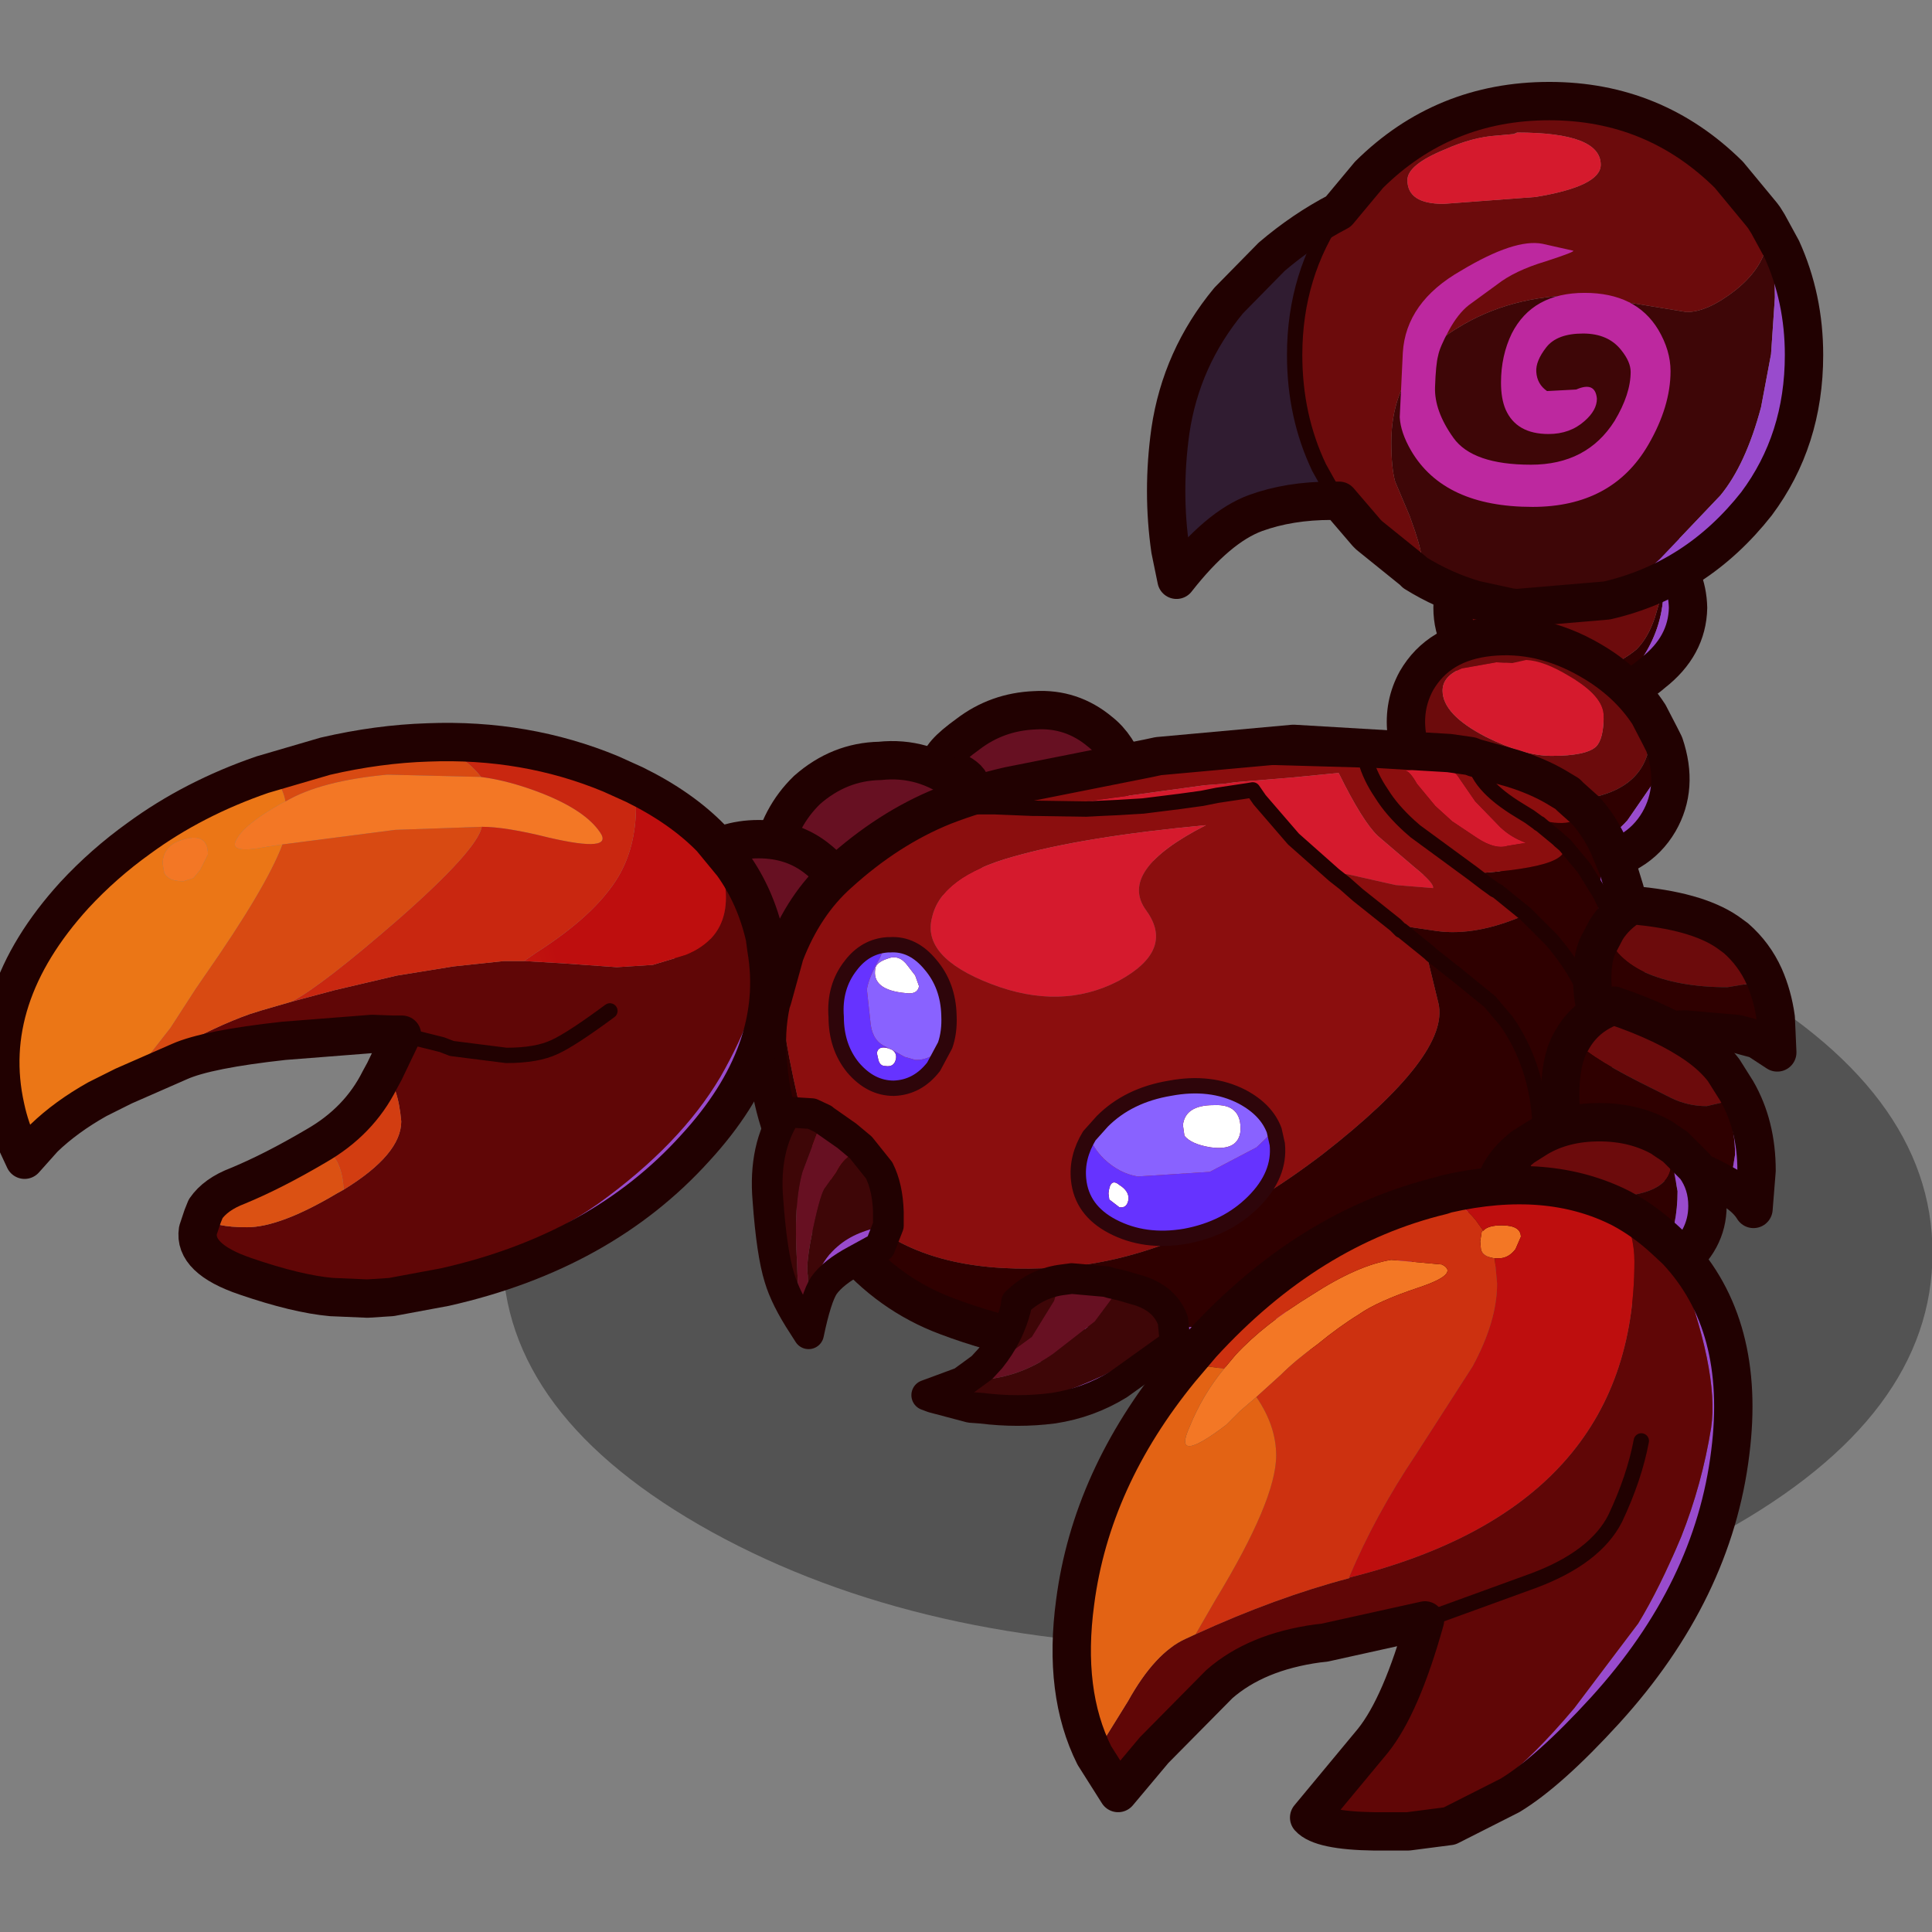 <svg xmlns:ffdec="https://www.free-decompiler.com/flash" xmlns:xlink="http://www.w3.org/1999/xlink" ffdec:objectType="frame" height="90" width="90" xmlns="http://www.w3.org/2000/svg"><rect width="100%" height="100%" fill="#808080" stroke="none"/><use ffdec:characterId="22" height="90.1" transform="translate(-5.4)" width="95.4" xlink:href="#a"/><defs><g id="a" transform="translate(5.4)"><use ffdec:characterId="8" height="90" width="90" xlink:href="#b"/><use ffdec:characterId="21" height="135.45" transform="matrix(.637 0 0 .637 -5.413 3.817)" width="149.8" xlink:href="#c"/></g><g id="c" transform="translate(6.85 1.7)"><use ffdec:characterId="9" height="51.35" transform="translate(38.4 55.15) scale(1.122)" width="93.2" xlink:href="#d"/><use ffdec:characterId="10" height="25.5" transform="translate(103.048 28.398) scale(1.122)" width="20.9" xlink:href="#e"/><use ffdec:characterId="11" height="19.75" transform="translate(49.498 42.848) scale(1.122)" width="32.05" xlink:href="#f"/><use ffdec:characterId="12" height="45.75" transform="translate(56.348 45.248) scale(1.122)" width="58.7" xlink:href="#g"/><use ffdec:characterId="13" height="20.2" transform="translate(62.237 60.784) scale(1.122)" width="29.75" xlink:href="#h"/><use ffdec:characterId="14" height="38.75" transform="translate(.248 45.198) scale(1.122)" width="52.65" xlink:href="#i"/><use ffdec:characterId="15" height="27.55" transform="translate(109.348 57.098) scale(1.122)" width="21.15" xlink:href="#j"/><use ffdec:characterId="16" height="44.6" transform="translate(78.648 77.598) scale(1.122)" width="45.6" xlink:href="#k"/><use ffdec:characterId="17" height="35.6" transform="translate(85.498 -1.702) scale(1.122)" width="44.1" xlink:href="#l"/></g><g id="e"><path d="M5.55 4.3q0-.7.75-1.25.8-.6 2.05-.6L11 2.7q-.15-.3.05-.35h.3q.5 0 1.5.65 1 .6 1 1.05 0 1.9-3.5 1.9-4.8 0-4.8-1.65m6.05 8.05h-.9l-1.3-.1-1.5-.35 1.8-.55q3.9-1.2 5.35-2.45.75-.75 1.2-2.1l.55-1.9v.05q0 2.35-1.3 4.4-1.4 2.25-3.9 3" fill="#2f0000" fill-rule="evenodd" transform="translate(1.25 1.25)"/><path d="M5.55 4.3q0 1.65 4.8 1.65 3.5 0 3.5-1.9 0-.45-1-1.05-1-.65-1.5-.65h-.3q-.2.05-.05.35l-2.65-.25q-1.25 0-2.05.6-.75.55-.75 1.25m2.35 7.6q-1.45-.5-2.6-1.45Q3.05 8.7 3.05 6.2q0-2.55 2.2-4.4Q7.55.05 10.7 0q2.05.05 3.75.85l.15.05q1.65 1.25 1.9 1.95l.3 2.05-.55 1.9q-.45 1.35-1.2 2.1-1.45 1.25-5.35 2.45l-1.8.55" fill="#6c0b0c" fill-rule="evenodd" transform="translate(1.25 1.25)"/><path d="m14.6.9 1.5.9.75.65q1.5 1.6 1.55 3.75-.05 2.5-2.3 4.25-1.9 1.65-4.5 1.9 2.5-.75 3.9-3 1.3-2.05 1.3-4.4V4.9l-.3-2.05q-.25-.7-1.9-1.95" fill="#994bcd" fill-rule="evenodd" transform="translate(1.25 1.25)"/><path d="M9.15 13.15q-1.45-.5-2.6-1.45Q4.3 9.95 4.3 7.45q0-2.55 2.2-4.4 2.3-1.75 5.45-1.8 2.05.05 3.75.85m.15.05 1.5.9.75.65q1.5 1.6 1.55 3.75-.05 2.5-2.3 4.25-1.9 1.65-4.5 1.9h-.9l-1.3-.1-1.5-.35" fill="none" stroke="#210101" stroke-linecap="round" stroke-linejoin="round" stroke-width="2.5"/><path d="m15.85 13.15.1 1.15q0 4.4-6.1 4.5H9.6Q4.05 17.95.8 15l-.75-.7q-.2-1.8.65-3.35 1.45-2.5 4.75-2.85Q8.8 7.75 12 9.6q2.45 1.4 3.85 3.55M5.2 14.6q2.5 1.25 4.3 1.25 2.25 0 2.9-.6.5-.5.5-2 0-1.3-2.25-2.6-1.65-1-2.8-1.05l-.9.2-1.05-.05-2.25.4q-1.25.5-1.25 1.45 0 1.55 2.8 3" fill="#6c0b0c" fill-rule="evenodd" transform="translate(1.25 1.25)"/><path d="M9.35 22.95q-2.1-.3-4.2-1.4-3.2-1.95-4.5-5.05-.5-1.15-.6-2.2l.75.7q3.25 2.95 8.8 3.8h.25q6.1-.1 6.1-4.5l-.1-1.15.75 1.45.25.5-.4 2.05-2 2.9q-1.6 1.8-5.1 2.9" fill="#2f0000" fill-rule="evenodd" transform="translate(1.25 1.25)"/><path d="M9.35 22.95q3.5-1.1 5.1-2.9l2-2.9.4-2.05q.95 2.8-.35 5.05-1.4 2.4-4.7 2.8H9.35" fill="#994bcd" fill-rule="evenodd" transform="translate(1.25 1.25)"/><path d="M5.2 14.6q-2.8-1.45-2.8-3 0-.95 1.25-1.45l2.25-.4 1.05.05.9-.2q1.15.05 2.8 1.05 2.25 1.3 2.25 2.6 0 1.5-.5 2-.65.6-2.9.6-1.8 0-4.3-1.25" fill="#d51a2d" fill-rule="evenodd" transform="translate(1.25 1.25)"/><path d="M1.3 15.55q.1 1.05.6 2.2 1.3 3.1 4.5 5.05 2.1 1.1 4.2 1.4h2.45q3.3-.4 4.7-2.8 1.3-2.25.35-5.05l-.25-.5-.75-1.45q-1.4-2.15-3.85-3.55Q10.05 9 6.7 9.35q-3.3.35-4.75 2.85-.85 1.55-.65 3.35z" fill="none" stroke="#210101" stroke-linecap="round" stroke-linejoin="round" stroke-width="2.5"/></g><g id="f"><path d="M23.3 7.15q-2.6.4-3.15-.8l-.9-1.75q-.4-.55-1.85-1-.15-.65 1.8-2.05Q21.1.1 23.55 0q2.4-.15 4.25 1.4 1.15.9 1.75 2.65l-2.25 1.8q-1.45.85-4 1.3" fill="#671022" fill-rule="evenodd" transform="translate(1.25 1.25)"/><path d="M24.55 8.4q-2.6.4-3.15-.8l-.9-1.75q-.4-.55-1.85-1-.15-.65 1.8-2.05 1.9-1.45 4.35-1.55 2.4-.15 4.25 1.4 1.15.9 1.75 2.65l-2.25 1.8q-1.45.85-4 1.3z" fill="none" stroke="#210101" stroke-linecap="round" stroke-linejoin="round" stroke-width="2.5"/><path d="M13 11.85q-2.65-.3-2.55-1.35-.1.4-.65.2l-1.7-.9q-1.05-.6-1.7-.25.5-2.6 2.3-4.35 2.1-1.85 4.75-1.9 2.85-.3 5.2 1.5l1.7 1.1q1.3 1.6-1.7 3.95-3 2.3-5.65 2" fill="#671022" fill-rule="evenodd" transform="translate(1.25 1.25)"/><path d="M14.25 13.1q2.65.3 5.65-2 3-2.35 1.7-3.95l-1.7-1.1q-2.35-1.8-5.2-1.5-2.65.05-4.75 1.9-1.8 1.75-2.3 4.35.65-.35 1.7.25l1.7.9q.55.2.65-.2-.1 1.05 2.55 1.35z" fill="none" stroke="#210101" stroke-linecap="round" stroke-linejoin="round" stroke-width="2.5"/><path d="M9.4 9.7q1.65 1.3 1.65 3.15 0 1.8-1.65 3.1-1.6 1.3-3.85 1.3-2.3 0-3.9-1.3Q0 14.65 0 12.85 0 11 1.65 9.7q1.6-1.3 3.9-1.3 2.25 0 3.85 1.3" fill="#671022" fill-rule="evenodd" transform="translate(1.25 1.25)"/><path d="M10.65 10.95q1.65 1.3 1.65 3.15 0 1.8-1.65 3.1-1.6 1.3-3.85 1.3-2.3 0-3.9-1.3-1.65-1.3-1.65-3.1 0-1.85 1.65-3.15 1.6-1.3 3.9-1.3 2.25 0 3.85 1.3z" fill="none" stroke="#210101" stroke-linecap="round" stroke-linejoin="round" stroke-width="2.5"/></g><g id="g"><path d="m25.5.95-.7.05.7-.15v.1M54.15 20.2l-.1.15v-.15h.1" fill="#fff" fill-rule="evenodd" transform="translate(1.25 1.25)"/><path d="M17.3 4.25h.1l-.05.05h-.05v-.05M52 6.65l-.35-.3-.1-.1-1.15-.95.8.5.6.35.2.5" fill="#671022" fill-rule="evenodd" transform="translate(1.25 1.25)"/><path d="m47.2 9.4-.35-.25.4.2-.05.05m3.1-4.15-.6-.45.55.4.05.05" fill="#3e0607" fill-rule="evenodd" transform="translate(1.25 1.25)"/><path d="m40.95 11.85 2.7.4q2.55.35 5.75-1.05l.05-.05-1.85-1.5-.2-.1-.2-.15.05-.05-.4-.2L46 8.5q7.25-.45 5.65-2.15l.35.3-.2-.5-.6-.35-.8-.5-.05-.05h-.05l-.05-.05-.55-.4q2.95 1 3.6-.45.85.9 1.5 2.25-.45-.5-.45.7l-.05 2.55-1.05-1.7-1-1.2-.25-.3.25.3 1 1.2 1.05 1.7-.3 2.8-.85 3.2q-.75-1.55-2.05-3.05l-1.65-1.65 1.65 1.65q1.3 1.5 2.05 3.05l-.85 3.5q-.85 3.05-1.95 5.1l-.35.6-2.55 3.3-2.05 2.1q-8.2 7.45-18.75 7.65-10.5.2-14.55-1.3-4.1-1.5-6.85-4.05-1.5-1.7-2.7-3.95Q.3 24.6.05 20.85q-.2-2.05.2-3.9l.1-.3.8-2.9-.15 2q-.3 1.7 1 7.4 1.2 5.75 5.65 8.8 4.4 2.9 12.25 2.15 7.85-.85 16.3-7.3 8.35-6.5 7.55-9.85l-.85-3.5-1.55-1.25h-.05l-.15-.15-.2-.2m1.95 1.6.3.25.1.1 1.65 1.3 2.15 1.75 1.1 1.3q1.9 2.75 2.15 6.3-.25-3.55-2.15-6.3l-1.1-1.3-2.15-1.75-1.65-1.3-.1-.1-.3-.25" fill="#2f0000" fill-rule="evenodd" transform="translate(1.25 1.25)"/><path d="m37.65 9.15.25.15.65.2-.05.4-.85-.75M17.4 4.25h.15l-.2.05.05-.05M31.35 3.1l.3-.05.45.65-.75-.6" fill="#b91345" fill-rule="evenodd" transform="translate(1.25 1.25)"/><path d="m54.8 6.6.65 1.55.05.15.4 1.3q.5 2.1.15 4.5-.4 2.85-1.9 6.1h-.1q.05-1.35-.25-2.6l-.65-1.75.65 1.75q.3 1.25.25 2.6v.15l-.25.5q-1.5 3.1-3.4 5.85h-.05l-.35.5-3.1 3.9q-3.6 4-8.2 6l-1.85.7q-5.8 2-12.55 1.9-6.8-.15-12.6-2.35-3.75-1.4-6.45-4.6Q8 35.3 12.1 36.8q4.05 1.5 14.55 1.3 10.55-.2 18.75-7.65l2.05-2.1 2.55-3.3.35-.6q1.1-2.05 1.95-5.1l.85-3.5.85-3.2.3-2.8.05-2.55q0-1.2.45-.7m1.25 7.5-.8-2.2-.1-.3-.85-1.75.85 1.75.1.3.8 2.2m-5.7 12.6v-2.25 2.25" fill="#994bcd" fill-rule="evenodd" transform="translate(1.25 1.25)"/><path d="m36.95 8.6.25-.1.65.05 3.1.7 2.45.2q.1-.3-1.2-1.35l-2.4-2.05q-1-.95-2.55-4.1h-.05l-3.05.3-3.65.3-.7.1-1.3.1-10.95 1.5h-.25l-2.45-.1H13.6l-2.1-.05 2.1.05h1.25l2.45.1v.05h.05l.2-.05 3.25.05.95-.05 1.1-.05 1.65-.1 2.4-.3 1.45-.2 1-.2 2-.3.75.6 2.2 2.55 2.65 2.35.7.55-.7-.55m1.55 1.3.05-.4-.65-.2-.25-.15.85.75 2.45 1.95L38.5 9.9m10.95 1.25-.05.05q-3.2 1.4-5.75 1.05l-2.7-.4.2.2.15.15h.05l1.55 1.25.85 3.5q.8 3.35-7.55 9.85-8.45 6.45-16.3 7.3-7.85.75-12.25-2.15Q3.2 28.9 2 23.15q-1.3-5.7-1-7.4l.15-2Q2.4 10.5 4.65 8.5 7.9 5.55 11.5 4.1q2.05-.8 4.25-1.3L24.8 1l.7-.05 4.75-.1L39 1.1q.3 1.1 1.05 2.2.65 1.05 1.8 2.1l.4.35L46 8.5l-3.75-2.75-.4-.35q-1.15-1.05-1.8-2.1Q39.3 2.2 39 1.1L30.25.85l-4.75.1v-.1l8.8-.8 10.15.6 1.4.2.25.1 2.5.7q1.6.5 2.8 1.2l.75.45.2.2.95.85q-.65 1.45-3.6.45l-.65-.4Q46.15 2.65 46.1.95q.05 1.7 2.95 3.45l.65.4.6.45h.05l.05.05 1.15.95.1.1q1.6 1.7-5.65 2.15l.85.65.35.25.2.15.2.1 1.85 1.5M41.6 1.8q.3.05.75.85l1.2 1.45 1.1 1 1.65 1.1q1.15.75 1.95.5l1.2-.2q-.95-.35-1.65-1l-1.65-1.7-1-1.45q-.4-.7-1.2-.7l-1.7.05-.65.1m-16.9 9.1q-1.9-2.6 3.9-5.55-8 .75-12.55 2.05-4.7 1.3-5.3 3.95-.7 2.6 3.85 4.35 4.55 1.75 8.3-.2 3.7-2 1.8-4.6" fill="#8b0e0e" fill-rule="evenodd" transform="translate(1.25 1.25)"/><path d="m17.55 4.25 10.95-1.5 1.3-.1.7-.1 3.65-.3 3.05-.3h.05q1.55 3.15 2.55 4.1l2.4 2.05q1.3 1.05 1.2 1.35l-2.45-.2-3.1-.7-.65-.05-.25.1-2.65-2.35-2.2-2.55-.45-.65-.3.05-2 .3-1 .2-1.45.2-2.4.3-1.65.1-1.1.05-.95.05-3.25-.05M41.6 1.8l.65-.1 1.7-.05q.8 0 1.2.7l1 1.45 1.65 1.7q.7.65 1.65 1l-1.2.2q-.8.25-1.95-.5l-1.65-1.1-1.1-1-1.2-1.45q-.45-.8-.75-.85m-16.9 9.1q1.9 2.6-1.8 4.6-3.75 1.95-8.3.2-4.55-1.75-3.85-4.35.6-2.65 5.3-3.95Q20.6 6.1 28.6 5.35q-5.8 2.95-3.9 5.55" fill="#d51a2d" fill-rule="evenodd" transform="translate(1.25 1.25)"/><path d="m36.95 8.6.7.55.85.75 2.45 1.95.2.2.15.15h.05l1.55 1.25.3.25.1.1 1.65 1.3 2.15 1.75 1.1 1.3q1.9 2.75 2.15 6.3v2.25m-.9-15.55-1.85-1.5-.2-.1-.2-.15-.35-.25L46 8.5l-3.75-2.75-.4-.35q-1.15-1.05-1.8-2.1Q39.3 2.2 39 1.1L30.25.85l-4.75.1-.7.05M11.5 4.1l2.1.05h1.25l2.45.1h.25l3.25.05.95-.05 1.1-.05 1.65-.1 2.4-.3 1.45-.2 1-.2 2-.3.3-.05.45.65 2.2 2.55 2.65 2.35M46.1.95q.05 1.7 2.95 3.45l.65.4.55.4.05.05h.05l.05.05 1.15.95.1.1.35.3.25.3 1 1.2 1.05 1.7.85 1.75.1.3.8 2.2m-1.9 6.1-.1.15v-.15q.05-1.35-.25-2.6l-.65-1.75q-.75-1.55-2.05-3.05l-1.65-1.65" fill="none" stroke="#210101" stroke-linecap="round" stroke-linejoin="round" transform="translate(1.25 1.25)"/><path d="M26.05 2.25 17 4.05q-2.2.5-4.25 1.3-3.6 1.45-6.85 4.4-2.25 2-3.5 5.25l-.8 2.9-.1.3q-.4 1.85-.2 3.9.25 3.75 2.5 7.95Q5 32.3 6.5 34q2.7 3.2 6.45 4.6 5.8 2.2 12.6 2.35 6.75.1 12.55-1.9l1.85-.7q4.6-2 8.2-6l3.1-3.9.35-.5h.05q1.9-2.75 3.4-5.85l.25-.5M47.35 2.2l-.25-.1-1.4-.2-10.15-.6-8.8.8-.7.15m28.5 3.35-.95-.85-.2-.2-.75-.45q-1.2-.7-2.8-1.2l-2.5-.7m7.2 3.4q.85.9 1.5 2.25l.65 1.55.05.15.4 1.3q.5 2.1.15 4.5-.4 2.85-1.9 6.1" fill="none" stroke="#210101" stroke-linecap="round" stroke-linejoin="round" stroke-width="2.5"/><path d="m3.7 24.55-.4.75-1 2.65q-.6 2.15-.35 5.95.05 2.3.4 4.05Q1.2 36.2.8 34.85q-.5-1.6-.75-5.05-.3-3.45 1.25-5.75l1.6.1.75.35.05.05m-1 12.35-.05-2.2q-.15-.75.35-3.1t.8-2.65l.7-1q.4-.8 1-1.15l.6-.45 1.2 1.5q.55 1.1.6 2.7v.9q-2.1.3-3.3 1.35-1.55 1.3-1.9 4.1" fill="#3e0607" fill-rule="evenodd" transform="translate(1.25 1.25)"/><path d="m3.7 24.55 1.5 1.05.9.75-.6.45q-.6.35-1 1.15l-.7 1q-.3.3-.8 2.65t-.35 3.1l.05 2.2v1.6l-.35-.55Q2 36.2 1.95 33.9q-.25-3.8.35-5.95l1-2.65.4-.75" fill="#671022" fill-rule="evenodd" transform="translate(1.25 1.25)"/><path d="M2.7 38v-1.1q.35-2.8 1.9-4.1 1.2-1.05 3.3-1.35l-.55 1.4-1.55.85q-1.5.8-2.1 1.65-.5.75-1 3.15l.1-.6-.1.05V38" fill="#994bcd" fill-rule="evenodd" transform="translate(1.25 1.25)"/><path d="m7.35 27.6-.9-.75-1.5-1.05-.05-.05-.75-.35-1.6-.1Q1 27.6 1.3 31.05q.25 3.45.75 5.05.4 1.35 1.55 3.1l.35.55v-.55l.1-.05-.1.6q.5-2.4 1-3.15.6-.85 2.1-1.65l1.55-.85.55-1.4v-.9q-.05-1.6-.6-2.7l-1.2-1.5z" fill="none" stroke="#210101" stroke-linecap="round" stroke-linejoin="round" stroke-width="2"/><path d="m19.1 35-.4 1.35-1.45 2.35-1.85 1.35q-.85.25-1.4.65l.55-.6q1.2-1.5 1.65-3.25l.05-.4q1.25-1.2 2.85-1.45m-6.4 6.65-1.8.95 3-1.1q2.55-.15 4.75-1.7l2.7-2.1 1.75-2.35 1.2.35q1.65.55 2.15 1.95l-1.3 1.55q-.9.85-3.3 2.05-2.5 1.15-4.25 1.5l-4.35.55-2.45-.65-.4-.15 2.3-.85" fill="#3e0607" fill-rule="evenodd" transform="translate(1.25 1.25)"/><path d="M14 40.7q.55-.4 1.4-.65l1.85-1.35 1.45-2.35.4-1.35.75-.1 2.25.2.35.1.65.15-1.75 2.35-2.7 2.1q-2.2 1.55-4.75 1.7l-3 1.1 1.8-.95.1-.1 1.2-.85-1.3.95 1.3-.95" fill="#671022" fill-rule="evenodd" transform="translate(1.25 1.25)"/><path d="m13.25 43.3 4.35-.55q1.75-.35 4.25-1.5 2.4-1.2 3.3-2.05l1.3-1.55.15 1.5-3.7 2.65q-1.95 1.2-4.25 1.55-2.3.3-4.7 0l-.7-.05" fill="#994bcd" fill-rule="evenodd" transform="translate(1.25 1.25)"/><path d="M20.35 36.25q-1.6.25-2.85 1.45l-.05.4q-.45 1.75-1.65 3.25l-.55.6-1.3.95-2.3.85.4.15 2.45.65.7.05q2.4.3 4.7 0 2.3-.35 4.25-1.55l3.7-2.65-.15-1.5q-.5-1.4-2.15-1.95l-1.2-.35-.65-.15-.35-.1-2.25-.2-.75.1z" fill="none" stroke="#210101" stroke-linecap="round" stroke-linejoin="round" stroke-width="2"/></g><g id="h"><path d="m9.65 15.15.25.7q-.1.55-.85.45-2.25-.2-2-1.6.05-.4.8-.65.75-.3 1.3.45l.5.65M7.9 19.9l.25.1q.3.2.25.55-.1.6-.7.5-.35 0-.45-.4l-.1-.45q.1-.5.75-.3m19.2 5q.15-1.3 2-1.3 1.85-.1 1.75 1.7-.15 1.3-1.95 1.05-1.25-.2-1.7-.75l-.1-.7m-4.85 4.45q.1-1.05.7-.55.65.4.6.95-.1.6-.6.5l-.65-.5-.05-.4" fill="#fff" fill-rule="evenodd" transform="translate(-4 -12.6)"/><path d="m8.15 20 .8.45.7.2q1 .05 1.95-.95l-.75 1.4q-1.05 1.35-2.6 1.4-1.5 0-2.65-1.35-1.1-1.35-1.1-3.3-.15-1.95.95-3.35.95-1.25 2.4-1.35-.3.3-.5.85-.7 1.2-.85 2.05l.25 2.3q.15 1.1 1 1.45l.15.1q-.65-.2-.75.3l.1.45q.1.4.45.4.6.1.7-.5.05-.35-.25-.55m24.9 5.25.2.9q.2 2-1.55 3.75t-4.45 2.25q-2.65.45-4.75-.65-2-1.05-2.2-3.05-.15-1.45.7-2.85.2.75.95 1.5 1 .95 2.2 1.15l4.7-.3 3.05-1.6 1.15-1.1m-10.8 4.1.05.4.65.5q.5.1.6-.5.05-.55-.6-.95-.6-.5-.7.55" fill="#63f" fill-rule="evenodd" transform="translate(-4 -12.6)"/><path d="m9.65 15.15-.5-.65q-.55-.75-1.3-.45-.75.25-.8.65-.25 1.4 2 1.6.75.1.85-.45l-.25-.7m1.95 4.55q-.95 1-1.95.95l-.7-.2-.8-.45-.25-.1-.15-.1q-.85-.35-1-1.45l-.25-2.3q.15-.85.85-2.05.2-.55.5-.85H8q1.5-.1 2.65 1.3 1.15 1.35 1.2 3.3.05 1.1-.25 1.95m15.5 5.2.1.7q.45.55 1.7.75 1.8.25 1.95-1.05.1-1.8-1.75-1.7-1.85 0-2 1.3m-6.1.7.85-.95q1.7-1.7 4.4-2.15 2.65-.5 4.7.55 1.6.85 2.1 2.2l-1.15 1.1-3.05 1.6-4.7.3q-1.2-.2-2.2-1.15-.75-.75-.95-1.5" fill="#8962ff" fill-rule="evenodd" transform="translate(-4 -12.6)"/><path d="M11.6 19.7q.3-.85.25-1.95-.05-1.95-1.2-3.3-1.15-1.4-2.65-1.3h-.15q-1.45.1-2.4 1.35-1.1 1.4-.95 3.35 0 1.95 1.1 3.3 1.15 1.35 2.65 1.35 1.55-.05 2.6-1.4l.75-1.4m21.45 5.55.2.9q.2 2-1.55 3.75t-4.45 2.25q-2.65.45-4.75-.65-2-1.05-2.2-3.05-.15-1.45.7-2.85l.85-.95q1.7-1.7 4.4-2.15 2.65-.5 4.7.55 1.6.85 2.1 2.2z" fill="none" stroke="#2e050a" stroke-linecap="round" stroke-linejoin="round" transform="translate(-4 -12.6)"/></g><g id="i"><path d="M49.95 13.45q1.15 6.7-4.65 13Q39.2 33.2 29 35.5l-3.5.65-1.55.1q9.65-2.4 15.05-6.2 5.35-3.85 7.95-8.25 2.55-4.45 3-8.35" fill="#994bcd" fill-rule="evenodd" transform="translate(1.25 1.25)"/><path d="m18.4 6.65-1 .15q-2.55.5-2-.45.5-1 2.9-2.35l.3-.15q2.3-1.35 6.65-1.75l6.1.15q1.9.25 4.05 1.1 2.75 1.1 3.7 2.5.95 1.35-3.35.35-2.8-.7-4.35-.7l-5.65.2-7.35.95M13.05 8.3l-.45.55-.65.2q-1 0-1.25-.55l-.1-.6q0-.7.5-1.15.35-.3.95-.45 1.5-.4 1.5 1l-.5 1" fill="#f37725" fill-rule="evenodd" transform="translate(1.25 1.25)"/><path d="m6.35 23.25 2.45-1.8.15-.1q.95-.6 2.2-1.25 3-1.65 5.15-2.4l.8-.25 1.9-.55 2.8-.75 4.05-.95 3.7-.6 3.3-.35h1.3l2.55.15 3.5.25 2.35-.15 2.15-.65q4.2-1.7 1.65-7.6l1.4 1.7q1.5 2.1 2.1 4.75l.1.75q-.45 3.9-3 8.35-2.6 4.4-7.95 8.25-5.4 3.8-15.05 6.2l-2.35-.1q-2.25-.2-5.6-1.35-3.4-1.15-3.1-3l.3-.9.1.1q.65.6 2.8.6t5.85-2.2l.45-.25q3.75-2.3 3.75-4.45-.2-2.3-1.1-3.25l1.15-2.4h-.6L24.25 19l-5.75.45q-5 .55-6.8 1.35l-3.65 1.6-.3.15-1.4.7m33.4-5.75q-2.5 1.85-3.6 2.35-1.15.55-3.15.55l-3.55-.45-.65-.25-2.6-.65 2.6.65.65.25 3.55.45q2 0 3.15-.55 1.1-.5 3.6-2.35" fill="#600606" fill-rule="evenodd" transform="translate(1.25 1.25)"/><path d="m1.25 26.45 1.6-.65-1.25 1.4-.35-.75m40.1-23.7q3.05 1.5 5 3.5 2.55 5.9-1.65 7.6l-2.15.65-2.35.15-3.5-.25-2.55-.15.8-.55q3.85-2.45 5.35-4.95 1.15-1.95 1.15-4.6l-.1-1.4" fill="url(#m)" fill-rule="evenodd" transform="translate(1.25 1.25)"/><path d="M31.4 5.5q1.55 0 4.35.7 4.3 1 3.35-.35-.95-1.4-3.7-2.5-2.15-.85-4.05-1.1Q30.2.75 27.9 0q6.35-.25 11.9 2.05l1.55.7.1 1.4q0 2.65-1.15 4.6-1.5 2.5-5.35 4.95l-.8.55h-1.3l-3.3.35-3.7.6-4.05.95-2.8.75q2-1.05 7.05-5.45Q31.1 7 31.4 5.5" fill="#c92710" fill-rule="evenodd" transform="translate(1.25 1.25)"/><path d="m18.4 6.65 7.35-.95 5.65-.2q-.3 1.5-5.35 5.95Q21 15.85 19 16.9l-1.9.55-.8.25q-2.15.75-5.15 2.4-1.25.65-2.2 1.25l2.15-2.75 1.65-2.55.55-.8q4.05-5.8 5.1-8.6m12.95-4.4-6.1-.15q-4.35.4-6.65 1.75-.3-1.55-1.5-1.75L21.2.9q3.45-.8 6.7-.9 2.3.75 3.45 2.25" fill="#d84a12" fill-rule="evenodd" transform="translate(1.25 1.25)"/><path d="m18.6 3.85-.3.15q-2.4 1.35-2.9 2.35-.55.95 2 .45l1-.15q-1.05 2.8-5.1 8.6l-.55.8-1.65 2.55-2.15 2.75-.15.1-2.45 1.8Q4.3 24.4 2.85 25.8l-1.6.65q-.6-1.25-.9-2.65-1.6-7.15 4.5-13.85 1.9-2.05 4.2-3.7 3.55-2.6 8.05-4.15 1.2.2 1.5 1.75M13.05 8.3l.5-1q0-1.4-1.5-1-.6.15-.95.45-.5.45-.5 1.15l.1.6q.25.55 1.25.55l.65-.2.45-.55" fill="#eb7616" fill-rule="evenodd" transform="translate(1.25 1.25)"/><path d="M20.6 26.3q2.8-1.6 4.15-4.3l.3-.55q.9.95 1.1 3.25 0 2.15-3.75 4.45-.1-1.65-.8-2.3l-1-.55" fill="#d23d11" fill-rule="evenodd" transform="translate(1.25 1.25)"/><path d="m13.2 30.9.2-.5q.65-.95 2.1-1.5 2.3-.95 5.1-2.6l1 .55q.7.65.8 2.3l-.45.25q-3.7 2.2-5.85 2.2-2.15 0-2.8-.6l-.1-.1" fill="#db5113" fill-rule="evenodd" transform="translate(1.25 1.25)"/><path d="m26.2 19.05 2.6.65.65.25 3.55.45q2 0 3.15-.55 1.1-.5 3.6-2.35" fill="none" stroke="#210101" stroke-linecap="round" stroke-linejoin="round" transform="translate(1.25 1.25)"/><path d="M18.35 3.35Q13.85 4.9 10.3 7.5 8 9.15 6.1 11.2 0 17.9 1.6 25.05q.3 1.4.9 2.65l.35.75 1.25-1.4q1.45-1.4 3.5-2.55l1.4-.7.3-.15 3.65-1.6q1.8-.8 6.8-1.35l5.75-.45 1.35.05h.6l-1.15 2.4-.3.55q-1.35 2.7-4.15 4.3-2.8 1.65-5.1 2.6-1.45.55-2.1 1.5l-.2.5-.3.9q-.3 1.85 3.1 3 3.35 1.15 5.6 1.35l2.35.1 1.55-.1 3.5-.65q10.2-2.3 16.3-9.05 5.8-6.3 4.65-13l-.1-.75Q50.5 11.3 49 9.2l-1.4-1.7q-1.95-2-5-3.5l-1.55-.7Q35.5 1 29.15 1.25q-3.25.1-6.7.9l-4.1 1.2z" fill="none" stroke="#210101" stroke-linecap="round" stroke-linejoin="round" stroke-width="2.5"/></g><g id="j"><path d="m16.85 5.1-1.5.25q-3.25 0-5.45-1Q7.8 3.3 7.45 1.6 8.05.65 9.1 0q4.2.35 6.25 1.75l1.3 2.75.2.6" fill="#6c0b0c" fill-rule="evenodd" transform="translate(1.25 1.25)"/><path d="M7.45 1.6Q7.8 3.3 9.9 4.35q2.2 1 5.45 1l1.5-.25q.5 1.55.5 2.75l-.05.9L16 8.4l-3.45-.3-4.45.25q-1.2-.15-1.5-2.5-.2-1.9.25-3.1l.6-1.15" fill="#2f0000" fill-rule="evenodd" transform="translate(1.25 1.25)"/><path d="m17.3 8.75.05-.9q0-1.2-.5-2.75l-.2-.6-1.3-2.75.55.4q1.2 1.05 1.85 2.5.55 1.25.75 2.7l.1 2.25-1.3-.85" fill="#994bcd" fill-rule="evenodd" transform="translate(1.25 1.25)"/><path d="M8.7 2.85 8.1 4q-.45 1.2-.25 3.1.3 2.35 1.5 2.5l4.45-.25 3.45.3 1.3.35 1.3.85-.1-2.25q-.2-1.45-.75-2.7-.65-1.45-1.85-2.5L16.6 3q-2.05-1.4-6.25-1.75-1.05.65-1.65 1.6z" fill="none" stroke="#210101" stroke-linecap="round" stroke-linejoin="round" stroke-width="2.5"/><path d="M5.3 8.65q.9-1.5 2.65-2.1 3.4 1.15 5.45 2.6l.5.65 1 1.75.4 1.25-1.3.3q-1.25 0-2.35-.55l-2-1Q6 9.7 5.3 8.65" fill="#6c0b0c" fill-rule="evenodd" transform="translate(1.25 1.25)"/><path d="M5.3 8.65q.7 1.05 4.35 2.9l2 1q1.1.55 2.35.55l1.3-.3q.55 2 .55 3.45l-.35 2.15-1.1-.6q-1.7-.85-3.75-1.25-3.9-.5-4.85-.95-1.35-.5-1.35-3.2 0-2.2.65-3.4l.2-.35" fill="#2f0000" fill-rule="evenodd" transform="translate(1.25 1.25)"/><path d="m15.3 12.8-.4-1.25-1-1.75-.5-.65q1.05.75 1.7 1.6l.85 1.35q1.3 2.25 1.3 5.2l-.2 2.5q-.45-.75-1.55-1.4l.35-2.15q0-1.45-.55-3.45" fill="#994bcd" fill-rule="evenodd" transform="translate(1.25 1.25)"/><path d="M14.65 10.4Q12.6 8.95 9.2 7.8q-1.75.6-2.65 2.1l-.2.35q-.65 1.2-.65 3.4 0 2.7 1.35 3.2.95.45 4.85.95 2.05.4 3.75 1.25l1.1.6q1.1.65 1.55 1.4l.2-2.5q0-2.95-1.3-5.2L16.35 12q-.65-.85-1.7-1.6z" fill="none" stroke="#210101" stroke-linecap="round" stroke-linejoin="round" stroke-width="2.5"/><path d="M11.15 15.2q2.05 3.8-4 3.85-6.1 0-4.15-3.9 1.7-1 4-1 2.35 0 4.15 1.05" fill="#6c0b0c" fill-rule="evenodd" transform="translate(1.25 1.25)"/><path d="m11.2 15.25.5 1.15.4 2.25q0 2.2-.8 3.95l-1.2 1.95-3.1.5q-2.95 0-4.95-1.55Q0 21.9 0 19.6l.05-.75q.3-1.8 2-3.1l.95-.6q-1.95 3.9 4.15 3.9 6.05-.05 4-3.85l.05.05" fill="#2f0000" fill-rule="evenodd" transform="translate(1.25 1.25)"/><path d="m10.1 24.55 1.2-1.95q.8-1.75.8-3.95l-.4-2.25-.5-1.15.75.5 1.3 1.3q.8 1.1.8 2.55 0 2.3-2.1 3.9l-1.85 1.05" fill="#994bcd" fill-rule="evenodd" transform="translate(1.25 1.25)"/><path d="m11.2 15.25-.05-.05" fill="none" stroke="#210101" stroke-linecap="round" stroke-linejoin="round" transform="translate(1.25 1.25)"/><path d="m11.35 25.8 1.85-1.05q2.1-1.6 2.1-3.9 0-1.45-.8-2.55L13.2 17l-.75-.5m-8.2-.1-.95.6q-1.7 1.3-2 3.1l-.05.75q0 2.3 2.05 3.9 2 1.55 4.95 1.55l3.1-.5m-7.1-9.4q1.7-1 4-1 2.35 0 4.15 1.05" fill="none" stroke="#210101" stroke-linecap="round" stroke-linejoin="round" stroke-width="2.5"/></g><g id="k"><path d="M39.4 4.25q4.55 4.85 3.5 13.15-1.1 9.05-8.15 16.8-3.65 4-6.2 5.55l-3.95 2-2.7.35 2.2-.95q1.7-.7 3.9-2.35 2.1-1.6 4.75-4.75l4.15-5.5q1.4-2.3 2.8-5.65 1.35-3.4 1.95-7.1.55-3.75-2.25-10.95v-.6" fill="#994bcd" fill-rule="evenodd" transform="translate(1.25 1.25)"/><path d="m9.9 11.95.75-.9q1.85-2 4.95-3.9 3-1.95 5.2-2.3l3.3.3q1.2.6-1.5 1.5T18.7 8.4q-1.3.8-2.7 1.95-1.45 1.05-2.4 2L12 13.8l-1.05.9-.9.9q-3.55 2.7-2.4.15.85-2.1 2.25-3.8m17.65-7.2q-.75-.1-.9-.55l-.05-.55.1-.65.1-.05q.3-.35 1.2-.35 1.25 0 1.25.75l-.35.8q-.45.6-1.1.6h-.25" fill="#f37725" fill-rule="evenodd" transform="translate(1.25 1.25)"/><path d="M8.05 29.25q5.25-2.4 10-3.65l.05-.05q18.55-4.65 18.55-20.6 0-1.7-.85-3.45 1.5.8 2.85 2.05l.75.7v.6q2.8 7.2 2.25 10.95-.6 3.7-1.95 7.1-1.4 3.35-2.8 5.65l-4.15 5.5Q30.1 37.2 28 38.8q-2.2 1.65-3.9 2.35l-2.2.95h-2.2q-3.5-.05-4.25-.9l4.15-5q1.85-2.3 3.4-7.85l-6.55 1.45-.45.05q-4 .55-6.4 2.65l-4.25 4.3L3 39.6l-1.55-2.45 2.2-3.55q1.75-3.15 3.75-4.05l.65-.3m29.05-12.6q-.45 2.4-1.7 5.05-1.3 2.55-5.3 4.05l-6.6 2.4-.5.2.5-.2 6.6-2.4q4-1.5 5.3-4.05 1.25-2.65 1.7-5.05" fill="#600606" fill-rule="evenodd" transform="translate(1.25 1.25)"/><path d="M18.05 25.6v-.05h.05l-.05.05" fill="url(#n)" fill-rule="evenodd" transform="translate(1.25 1.25)"/><path d="M18.05 25.55q1.7-4.05 4.35-8l3.7-5.75q1.6-2.95 1.6-5.4l-.15-1.65h.25q.65 0 1.1-.6l.35-.8q0-.75-1.25-.75-.9 0-1.2.35l-.5-.7q-.9-1.1-2.2-1.6l.3-.1q6.6-1.5 11.4.95.85 1.75.85 3.45 0 15.95-18.55 20.6h-.05" fill="#be0e0e" fill-rule="evenodd" transform="translate(1.25 1.25)"/><path d="m7.05 12 1.4-1.65Q15.4 2.75 24.1.65q1.3.5 2.2 1.6l.5.7-.1.05-.1.65.05.55q.15.45.9.55l.15 1.65q0 2.45-1.6 5.4l-3.7 5.75q-2.65 3.95-4.35 8v.05q-4.75 1.25-10 3.65L9.35 27q3.95-6.5 3.95-9.4 0-1.9-1.25-3.75L12 13.8l1.6-1.45q.95-.95 2.4-2 1.4-1.15 2.7-1.95 1.2-.85 3.9-1.75t1.5-1.5l-3.3-.3q-2.2.35-5.2 2.3-3.1 1.9-4.95 3.9l-.75.9-1-.15-1.85.2" fill="#cd3110" fill-rule="evenodd" transform="translate(1.25 1.25)"/><path d="m7.05 12 1.85-.2 1 .15q-1.4 1.7-2.25 3.8-1.15 2.55 2.4-.15l.9-.9 1.05-.9.05.05q1.25 1.85 1.25 3.75 0 2.9-3.95 9.4l-1.3 2.25-.65.3q-2 .9-3.75 4.05l-2.2 3.55q-2.05-4.1-1.25-10Q1.25 19.1 7.05 12" fill="#e36314" fill-rule="evenodd" transform="translate(1.25 1.25)"/><path d="m23 28.35.5-.2 6.6-2.4q4-1.5 5.3-4.05 1.25-2.65 1.7-5.05" fill="none" stroke="#210101" stroke-linecap="round" stroke-linejoin="round" transform="translate(1.25 1.25)"/><path d="M25.35 1.9Q16.65 4 9.7 11.6l-1.4 1.65q-5.8 7.1-6.85 15.15-.8 5.9 1.25 10l1.55 2.45 2.35-2.8 4.25-4.3q2.4-2.1 6.4-2.65l.45-.05 6.55-1.45q-1.55 5.55-3.4 7.85l-4.15 5q.75.85 4.25.9h2.2l2.7-.35 3.95-2q2.55-1.55 6.2-5.55 7.05-7.75 8.15-16.8 1.05-8.3-3.5-13.15l-.75-.7q-1.35-1.25-2.85-2.05-4.8-2.45-11.4-.95l-.3.1z" fill="none" stroke="#210101" stroke-linecap="round" stroke-linejoin="round" stroke-width="2.5"/></g><g id="l"><path d="m16.1 30.6.15.05v.1l-.15-.15m6.8-28.55-.2.1h-.05l.25-.1" fill="#671022" fill-rule="evenodd" transform="translate(1.25 1.25)"/><path d="M16.25 30.65q.9.1 0-2.6l-.35-1-.95-2.25q-.25-.9-.25-2.55 0-4.85 4.3-7.45 3.45-2.15 8.05-2.15l3.55.55 3.35.55q1.35 0 3.15-1.4 2.15-1.7 2.15-3.8V8l.4 1.4.05 3.4-.25 3.7-.65 3.45q-1 3.75-2.65 5.75l-3.95 4.15q-1.9 1.75-3.45 2.7l-5.9.5-.4-.05-2.3-.5q-2.05-.6-3.9-1.75v-.1M10 23.9l.8.65.45 1.45-.55-.85-.7-1.25" fill="#3e0607" fill-rule="evenodd" transform="translate(1.25 1.25)"/><path d="M39.25 8v.55q0 2.1-2.15 3.8-1.8 1.4-3.15 1.4l-3.35-.55-3.55-.55q-4.6 0-8.05 2.15-4.3 2.6-4.3 7.45 0 1.65.25 2.55l.95 2.25.35 1q.9 2.7 0 2.6l-.15-.05-2.85-2.3-.15-.15-1.8-2.1-.05-.05-.45-1.45-.8-.65q-1.6-3.35-1.6-7.35 0-5.25 2.85-9.35l2-2.4Q18.1 0 25 0q6.85 0 11.7 4.8l2.15 2.6.15.2.25.4m-16.6-5.85-1.1.1q-1.55.1-3.35.9-2.45 1-2.45 2 0 1.55 2.35 1.55l6-.45q4.25-.7 4.25-2.1 0-2.1-5.45-2.1l-.25.1" fill="#6c0b0c" fill-rule="evenodd" transform="translate(1.25 1.25)"/><path d="m11.25 26 .05.05h-.05V26" fill="#661a99" fill-rule="evenodd" transform="translate(1.25 1.25)"/><path d="M11.25 7.2Q8.4 11.3 8.4 16.55q0 4 1.6 7.35l.7 1.25.55.85v.05h-.45q-2.75 0-4.95.8-2.45.9-5.15 4.35l-.4-1.95q-.55-3.8 0-7.75.7-4.75 3.8-8.5l2.8-2.85Q8.95 8.4 11.25 7.2" fill="#301c31" fill-rule="evenodd" transform="translate(1.25 1.25)"/><path d="M28.75 32.55q1.55-.95 3.45-2.7l3.95-4.15q1.65-2 2.65-5.75l.65-3.45.25-3.7-.05-3.4-.4-1.4.9 1.65q1.45 3.2 1.45 6.9 0 5.55-3.1 9.7-3.9 4.95-9.75 6.3" fill="#994bcd" fill-rule="evenodd" transform="translate(1.25 1.25)"/><path d="M22.9 2.05q5.45 0 5.45 2.1 0 1.4-4.25 2.1l-6 .45q-2.35 0-2.35-1.55 0-1 2.45-2 1.8-.8 3.35-.9l1.1-.1h.05l.2-.1" fill="#d51a2d" fill-rule="evenodd" transform="translate(1.25 1.25)"/><path d="M11.25 7.2Q8.4 11.3 8.4 16.55q0 4 1.6 7.35l.7 1.25.55.85.05.05h-.05" fill="none" stroke="#210101" stroke-linecap="round" stroke-linejoin="round" transform="translate(1.25 1.25)"/><path d="m40.5 9.25-.25-.4-.15-.2-2.15-2.6q-4.85-4.8-11.7-4.8-6.9 0-11.75 4.8l-2 2.4q-2.3 1.2-4.35 2.95l-2.8 2.85q-3.1 3.75-3.8 8.5-.55 3.95 0 7.75l.4 1.95Q4.65 29 7.1 28.1q2.2-.8 4.95-.8h.45m.05 0 1.8 2.1.15.15 2.85 2.3.15.15q1.85 1.15 3.9 1.75l2.3.5.4.05 5.9-.5q5.85-1.35 9.75-6.3 3.1-4.15 3.1-9.7 0-3.7-1.45-6.9l-.9-1.65" fill="none" stroke="#210101" stroke-linecap="round" stroke-linejoin="round" stroke-width="2.5"/><path d="M17.55 18.65q-.05 1.55 1.2 3.3Q20 23.7 23.8 23.7q3.65 0 5.45-2.85 1.05-1.75 1.05-3.2 0-.65-.6-1.4-.85-1.1-2.5-1.1-1.7 0-2.4.9t-.65 1.6q.05.8.7 1.25l1.9-.1q1.25-.55 1.35.6 0 .75-.8 1.45-.95.85-2.35.85-2.1 0-2.8-1.6-.3-.7-.3-1.75 0-1.75.7-3.2 1.35-2.65 4.75-2.65 3.35 0 4.8 2.4.8 1.35.8 2.7 0 2.3-1.45 4.8-2.35 4.05-7.55 4.05-5.75 0-7.9-3.65-.7-1.2-.75-2.2l.2-4.2q.2-3.3 3.8-5.35 3.5-2.1 5.3-1.75l2 .45q.2.05-1.8.7-2 .6-3.15 1.5l-1.85 1.35q-.7.55-1.3 1.65-.6 1.1-.7 1.65-.15.55-.2 2.05" fill="#bd289f" fill-rule="evenodd" transform="translate(1.25 1.25)"/></g><use ffdec:characterId="7" height="90" width="90" xlink:href="#o" id="b"/><use ffdec:characterId="6" height="90" width="90" xlink:href="#p" id="o"/><use ffdec:characterId="5" height="90" width="90" xlink:href="#q" id="p"/><use ffdec:characterId="4" height="90" width="90" xlink:href="#r" id="q"/><use ffdec:characterId="3" height="90" width="90" xlink:href="#s" id="r"/><use ffdec:characterId="2" height="41.4" transform="scale(2.174)" width="41.4" xlink:href="#t" id="s"/><use ffdec:characterId="1" height="41.4" width="41.4" xlink:href="#u" id="t"/><linearGradient gradientTransform="matrix(-.027 .007 -.003 -.012 12.7 13.7)" gradientUnits="userSpaceOnUse" id="m" spreadMethod="pad" x1="-819.2" x2="819.2"><stop offset="0" stop-color="#be0e0e"/><stop offset="1" stop-color="#ffa31a"/></linearGradient><linearGradient gradientTransform="matrix(-.021 .02 -.009 -.01 9.7 24.25)" gradientUnits="userSpaceOnUse" id="n" spreadMethod="pad" x1="-819.2" x2="819.2"><stop offset="0" stop-color="#be0e0e"/><stop offset="1" stop-color="#ffa31a"/></linearGradient><path d="M41.4 41.4H0V0h41.4v41.4" fill="#701010" fill-opacity="0" fill-rule="evenodd" id="u"/><path d="M79.55 7.45q13.65 7.6 13.65 18.2 0 10.65-13.65 18.2-13.65 7.5-32.95 7.5-19.3 0-32.95-7.5Q0 36.3 0 25.65q0-10.6 13.65-18.2Q27.3 0 46.6 0q19.3 0 32.95 7.45" fill-opacity=".353" fill-rule="evenodd" id="d"/></defs></svg>